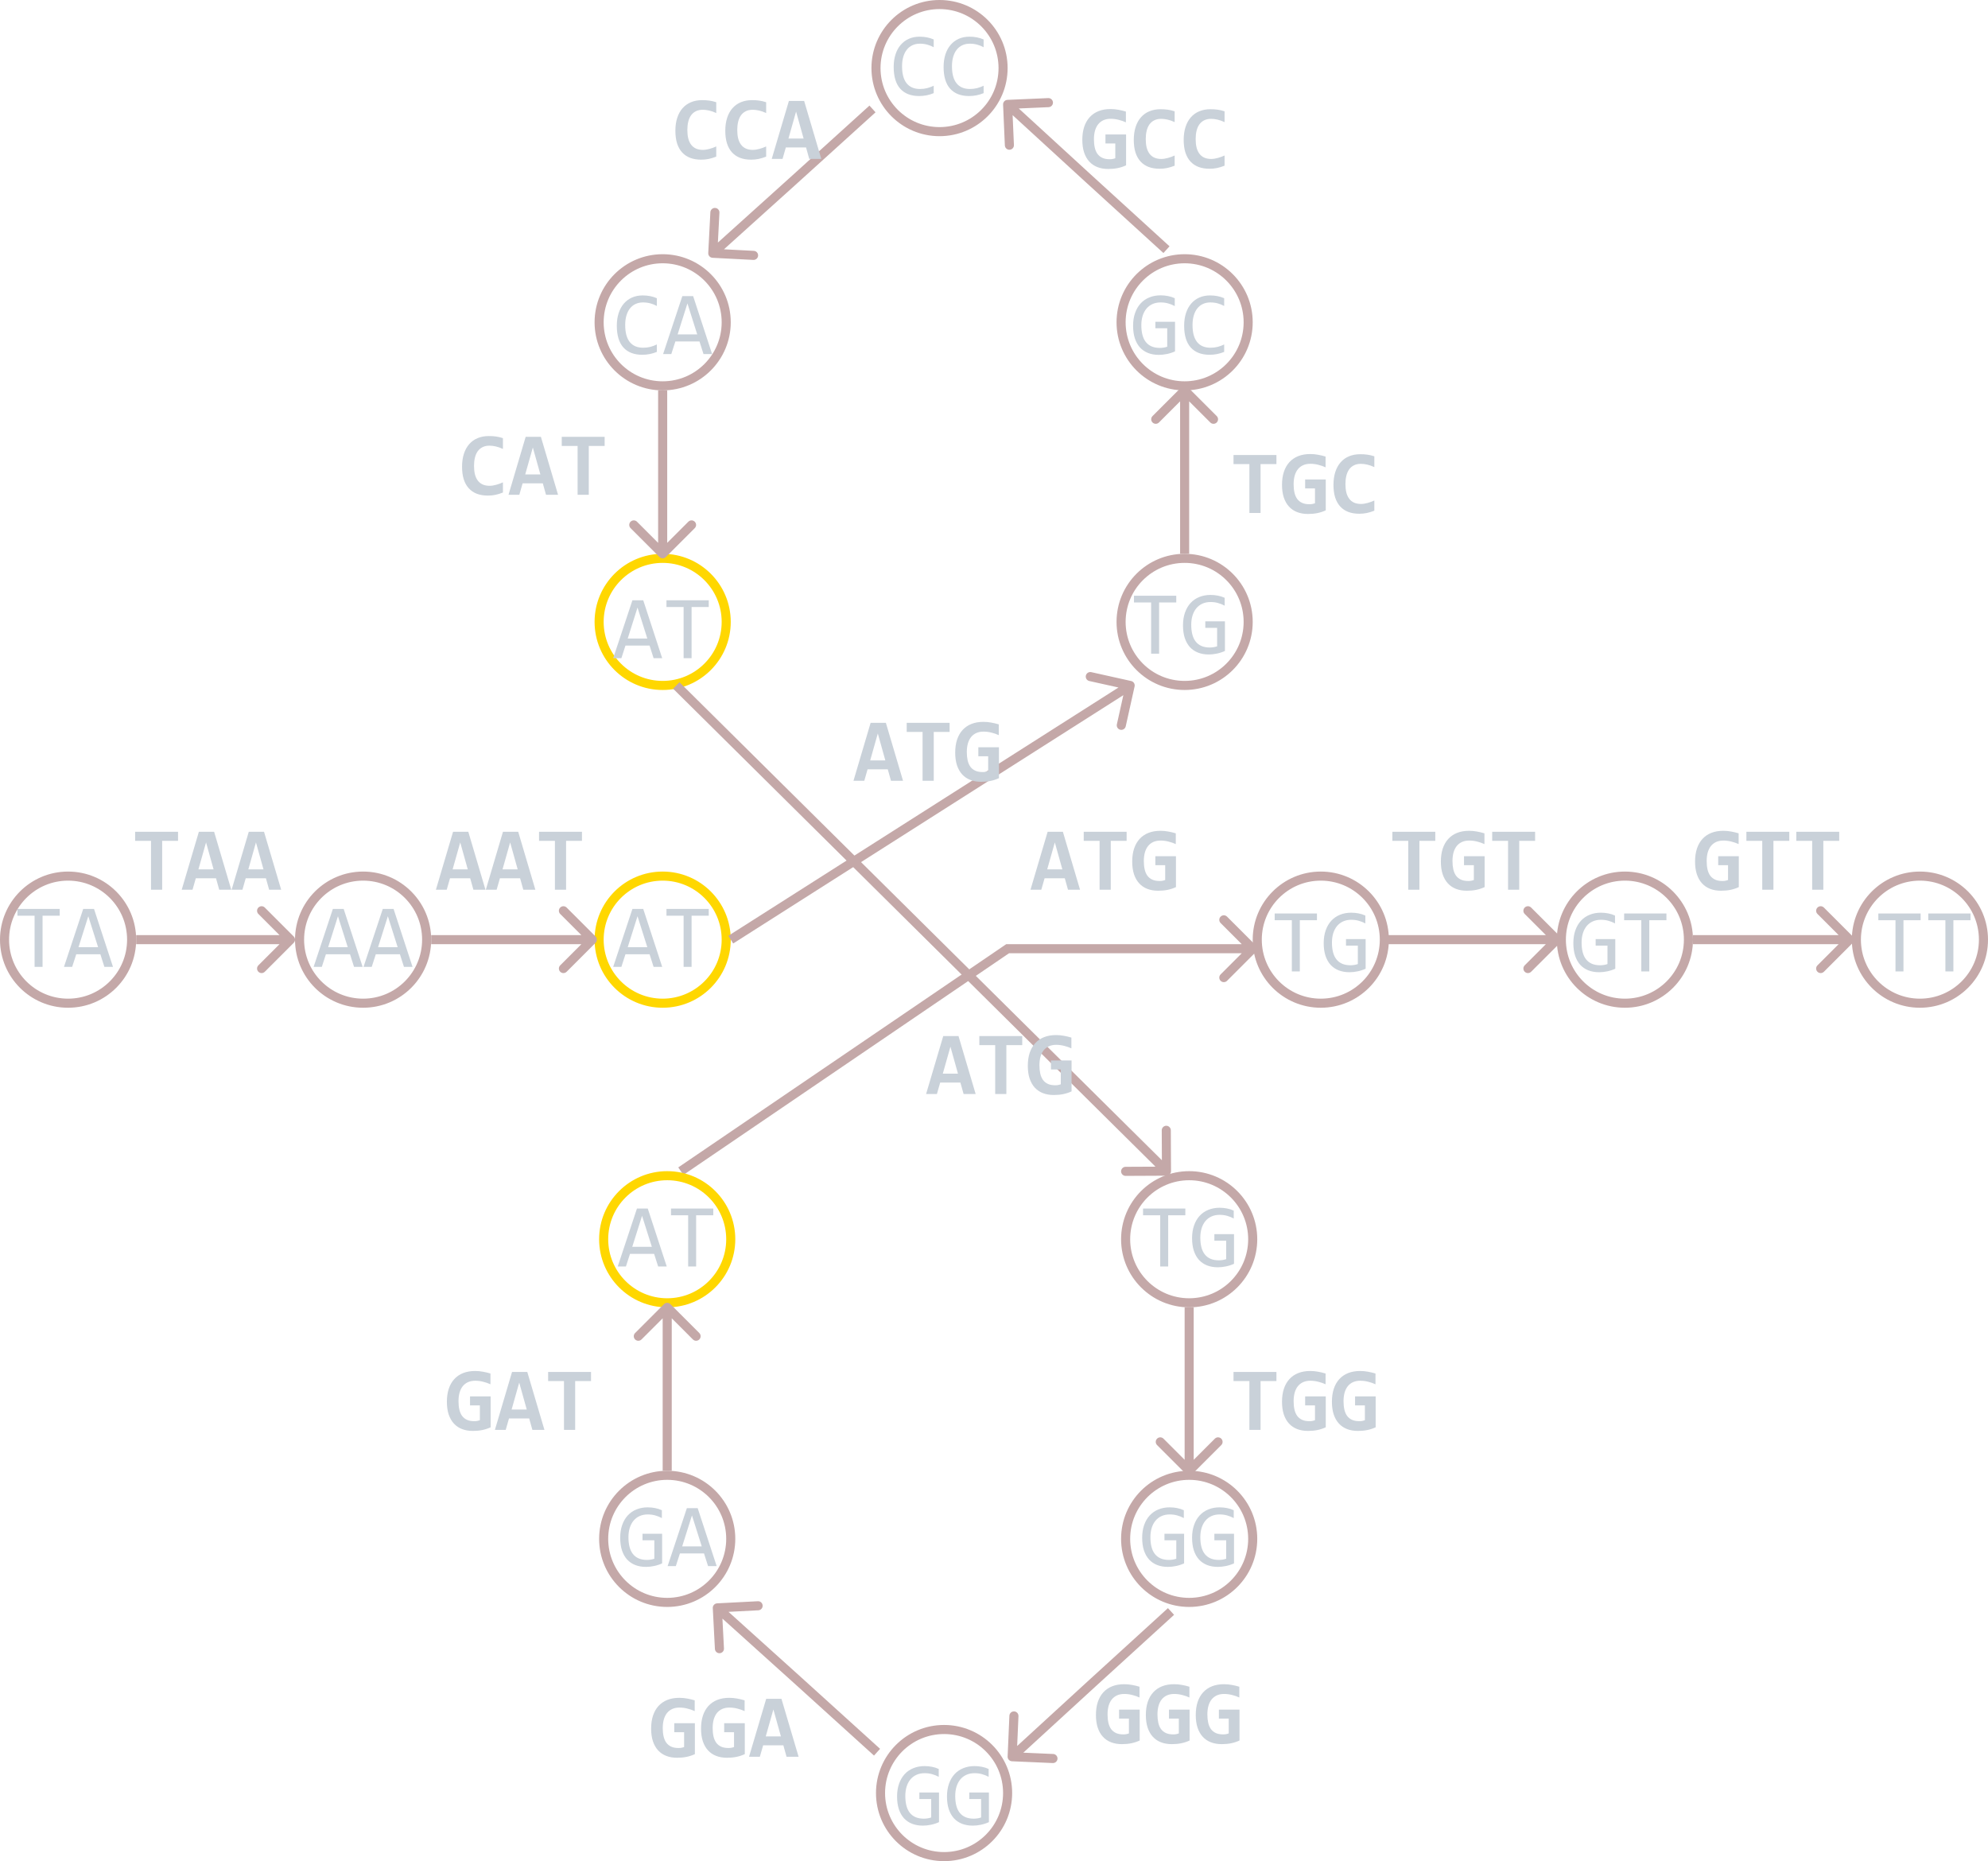 <svg width="438" height="410" viewBox="0 0 438 410" fill="none" xmlns="http://www.w3.org/2000/svg">
<circle cx="15" cy="207" r="14" stroke="#C4A8A8" stroke-width="2"/>
<circle cx="80" cy="207" r="14" stroke="#C4A8A8" stroke-width="2"/>
<circle cx="146" cy="207" r="14" stroke="#FFD700" stroke-width="2"/>
<circle cx="146" cy="137" r="14" stroke="#FFD700" stroke-width="2"/>
<circle cx="146" cy="71" r="14" stroke="#C4A8A8" stroke-width="2"/>
<circle cx="261" cy="71" r="14" stroke="#C4A8A8" stroke-width="2"/>
<circle cx="261" cy="137" r="14" stroke="#C4A8A8" stroke-width="2"/>
<circle cx="207" cy="15" r="14" stroke="#C4A8A8" stroke-width="2"/>
<circle cx="291" cy="207" r="14" stroke="#C4A8A8" stroke-width="2"/>
<circle cx="358" cy="207" r="14" stroke="#C4A8A8" stroke-width="2"/>
<circle cx="423" cy="207" r="14" stroke="#C4A8A8" stroke-width="2"/>
<path d="M35.728 185.238V196H33.268V185.238H29.771V183.236H39.225V185.238H35.728ZM48.297 196L47.594 193.48H43.141L42.418 196H40.035L43.815 183.236H47.174L50.953 196H48.297ZM45.397 185.58L43.717 191.518H47.057L45.397 185.58ZM59.293 196L58.59 193.48H54.137L53.414 196H51.031L54.81 183.236H58.17L61.949 196H59.293ZM56.393 185.58L54.713 191.518H58.053L56.393 185.58Z" fill="#C9D1D9"/>
<path d="M104.301 196L103.598 193.48H99.144L98.422 196H96.039L99.818 183.236H103.178L106.957 196H104.301ZM101.4 185.58L99.721 191.518H103.061L101.4 185.58ZM115.297 196L114.594 193.48H110.141L109.418 196H107.035L110.814 183.236H114.174L117.953 196H115.297ZM112.396 185.58L110.717 191.518H114.057L112.396 185.58ZM124.721 185.238V196H122.26V185.238H118.764V183.236H128.217V185.238H124.721Z" fill="#C9D1D9"/>
<path d="M312.729 185.238V196H310.268V185.238H306.771V183.236H316.225V185.238H312.729ZM322.553 190.6V188.617H327.094V195.424C326.508 195.697 325.896 195.899 325.258 196.029C324.62 196.16 323.926 196.225 323.178 196.225C322.292 196.225 321.495 196.088 320.785 195.814C320.082 195.541 319.483 195.134 318.988 194.594C318.493 194.053 318.113 193.383 317.846 192.582C317.585 191.781 317.455 190.854 317.455 189.799C317.455 188.738 317.592 187.787 317.865 186.947C318.145 186.107 318.549 185.398 319.076 184.818C319.61 184.232 320.261 183.786 321.029 183.48C321.804 183.174 322.686 183.021 323.676 183.021C324.262 183.021 324.831 183.074 325.385 183.178C325.945 183.275 326.501 183.409 327.055 183.578V185.951C326.573 185.723 326.039 185.538 325.453 185.395C324.874 185.245 324.288 185.17 323.695 185.17C323.096 185.17 322.566 185.274 322.104 185.482C321.648 185.691 321.264 185.987 320.951 186.371C320.645 186.755 320.411 187.227 320.248 187.787C320.092 188.347 320.014 188.979 320.014 189.682C320.014 190.359 320.076 190.971 320.199 191.518C320.323 192.058 320.521 192.52 320.795 192.904C321.075 193.282 321.433 193.572 321.869 193.773C322.305 193.975 322.836 194.076 323.461 194.076C323.611 194.076 323.741 194.073 323.852 194.066C323.962 194.053 324.066 194.037 324.164 194.018C324.262 193.998 324.353 193.975 324.438 193.949C324.529 193.923 324.623 193.894 324.721 193.861V190.6H322.553ZM334.721 185.238V196H332.26V185.238H328.764V183.236H338.217V185.238H334.721Z" fill="#C9D1D9"/>
<path d="M378.557 190.6V188.617H383.098V195.424C382.512 195.697 381.9 195.899 381.262 196.029C380.624 196.16 379.93 196.225 379.182 196.225C378.296 196.225 377.499 196.088 376.789 195.814C376.086 195.541 375.487 195.134 374.992 194.594C374.497 194.053 374.117 193.383 373.85 192.582C373.589 191.781 373.459 190.854 373.459 189.799C373.459 188.738 373.596 187.787 373.869 186.947C374.149 186.107 374.553 185.398 375.08 184.818C375.614 184.232 376.265 183.786 377.033 183.48C377.808 183.174 378.69 183.021 379.68 183.021C380.266 183.021 380.835 183.074 381.389 183.178C381.949 183.275 382.505 183.409 383.059 183.578V185.951C382.577 185.723 382.043 185.538 381.457 185.395C380.878 185.245 380.292 185.17 379.699 185.17C379.1 185.17 378.57 185.274 378.107 185.482C377.652 185.691 377.268 185.987 376.955 186.371C376.649 186.755 376.415 187.227 376.252 187.787C376.096 188.347 376.018 188.979 376.018 189.682C376.018 190.359 376.079 190.971 376.203 191.518C376.327 192.058 376.525 192.52 376.799 192.904C377.079 193.282 377.437 193.572 377.873 193.773C378.309 193.975 378.84 194.076 379.465 194.076C379.615 194.076 379.745 194.073 379.855 194.066C379.966 194.053 380.07 194.037 380.168 194.018C380.266 193.998 380.357 193.975 380.441 193.949C380.533 193.923 380.627 193.894 380.725 193.861V190.6H378.557ZM390.725 185.238V196H388.264V185.238H384.768V183.236H394.221V185.238H390.725ZM401.721 185.238V196H399.26V185.238H395.764V183.236H405.217V185.238H401.721Z" fill="#C9D1D9"/>
<path d="M64.707 207.707C65.098 207.317 65.098 206.683 64.707 206.293L58.343 199.929C57.953 199.538 57.319 199.538 56.929 199.929C56.538 200.319 56.538 200.953 56.929 201.343L62.586 207L56.929 212.657C56.538 213.047 56.538 213.681 56.929 214.071C57.319 214.462 57.953 214.462 58.343 214.071L64.707 207.707ZM30 208H64V206H30V208Z" fill="#C4A8A8"/>
<path d="M131.207 207.707C131.598 207.317 131.598 206.683 131.207 206.293L124.843 199.929C124.453 199.538 123.819 199.538 123.429 199.929C123.038 200.319 123.038 200.953 123.429 201.343L129.086 207L123.429 212.657C123.038 213.047 123.038 213.681 123.429 214.071C123.819 214.462 124.453 214.462 124.843 214.071L131.207 207.707ZM95 208H130.5V206H95V208Z" fill="#C4A8A8"/>
<path d="M249.976 151.217C250.096 150.678 249.756 150.144 249.217 150.024L240.431 148.071C239.892 147.952 239.358 148.292 239.238 148.831C239.118 149.37 239.458 149.904 239.997 150.024L247.807 151.759L246.071 159.569C245.952 160.108 246.292 160.642 246.831 160.762C247.37 160.882 247.904 160.542 248.024 160.003L249.976 151.217ZM161.537 207.844L204.942 180.222L203.869 178.535L160.463 206.156L161.537 207.844ZM204.942 180.222L249.537 151.844L248.463 150.156L203.869 178.535L204.942 180.222Z" fill="#C4A8A8"/>
<path d="M257.005 259C257.557 258.997 258.003 258.548 258 257.995L257.958 248.995C257.956 248.443 257.506 247.998 256.953 248C256.401 248.003 255.956 248.452 255.958 249.005L255.995 257.005L247.995 257.042C247.443 257.044 246.998 257.494 247 258.047C247.003 258.599 247.452 259.044 248.005 259.042L257.005 259ZM148.296 151.71L201.566 204.487L202.974 203.067L149.704 150.29L148.296 151.71ZM201.566 204.487L256.296 258.71L257.704 257.29L202.974 203.067L201.566 204.487Z" fill="#C4A8A8"/>
<path d="M222 208.998L222 207.998L221.692 207.998L221.437 208.171L222 208.998ZM276.707 209.705C277.098 209.314 277.098 208.681 276.707 208.291L270.343 201.927C269.953 201.536 269.319 201.536 268.929 201.927C268.538 202.317 268.538 202.951 268.929 203.341L274.586 208.998L268.929 214.655C268.538 215.045 268.538 215.678 268.929 216.069C269.319 216.459 269.953 216.459 270.343 216.069L276.707 209.705ZM150.563 258.827L222.563 209.825L221.437 208.171L149.437 257.173L150.563 258.827ZM222 209.998L276 209.998L276 207.998L222 207.998L222 209.998Z" fill="#C4A8A8"/>
<path d="M145.293 122.707C145.683 123.098 146.317 123.098 146.707 122.707L153.071 116.343C153.462 115.953 153.462 115.319 153.071 114.929C152.681 114.538 152.047 114.538 151.657 114.929L146 120.586L140.343 114.929C139.953 114.538 139.319 114.538 138.929 114.929C138.538 115.319 138.538 115.953 138.929 116.343L145.293 122.707ZM145 86V104.25H147V86H145ZM145 104.25V122H147V104.25H145Z" fill="#C4A8A8"/>
<path d="M261.707 85.293C261.317 84.902 260.683 84.902 260.293 85.293L253.929 91.657C253.538 92.047 253.538 92.68 253.929 93.071C254.319 93.462 254.953 93.462 255.343 93.071L261 87.414L266.657 93.071C267.047 93.462 267.681 93.462 268.071 93.071C268.462 92.68 268.462 92.047 268.071 91.657L261.707 85.293ZM262 122V103.75H260V122H262ZM262 103.75V86H260V103.75H262Z" fill="#C4A8A8"/>
<path d="M239.75 39.271L239.074 40.008L239.076 40.01L239.75 39.271ZM221.957 22.001C221.405 22.025 220.977 22.492 221.001 23.044L221.392 32.035C221.416 32.587 221.883 33.015 222.434 32.991C222.986 32.967 223.414 32.5 223.39 31.948L223.042 23.956L231.035 23.608C231.587 23.584 232.015 23.117 231.991 22.566C231.967 22.014 231.5 21.586 230.948 21.61L221.957 22.001ZM257.674 54.261L240.424 38.532L239.076 40.01L256.326 55.739L257.674 54.261ZM240.426 38.534L222.676 22.263L221.324 23.737L239.074 40.008L240.426 38.534Z" fill="#C4A8A8"/>
<path d="M174.929 39.673L175.598 40.416L175.6 40.414L174.929 39.673ZM156.043 55.74C156.014 56.292 156.438 56.762 156.989 56.791L165.977 57.258C166.529 57.287 166.999 56.863 167.028 56.312C167.056 55.76 166.632 55.29 166.081 55.261L158.092 54.846L158.507 46.856C158.536 46.305 158.112 45.834 157.561 45.806C157.009 45.777 156.539 46.201 156.51 46.752L156.043 55.74ZM191.559 23.259L174.258 38.932L175.6 40.414L192.901 24.741L191.559 23.259ZM174.26 38.93L156.372 55.049L157.711 56.535L175.598 40.416L174.26 38.93Z" fill="#C4A8A8"/>
<circle r="14" transform="matrix(1 0 0 -1 147 273)" stroke="#FFD700" stroke-width="2"/>
<circle r="14" transform="matrix(1 0 0 -1 147 339)" stroke="#C4A8A8" stroke-width="2"/>
<circle r="14" transform="matrix(1 0 0 -1 262 339)" stroke="#C4A8A8" stroke-width="2"/>
<circle r="14" transform="matrix(1 0 0 -1 262 273)" stroke="#C4A8A8" stroke-width="2"/>
<circle r="14" transform="matrix(1 0 0 -1 208 395)" stroke="#C4A8A8" stroke-width="2"/>
<path d="M146.293 287.293C146.683 286.902 147.317 286.902 147.707 287.293L154.071 293.657C154.462 294.047 154.462 294.681 154.071 295.071C153.681 295.462 153.047 295.462 152.657 295.071L147 289.414L141.343 295.071C140.953 295.462 140.319 295.462 139.929 295.071C139.538 294.681 139.538 294.047 139.929 293.657L146.293 287.293ZM146 324V305.75H148V324H146ZM146 305.75V288H148V305.75H146Z" fill="#C4A8A8"/>
<path d="M262.707 324.707C262.317 325.098 261.683 325.098 261.293 324.707L254.929 318.343C254.538 317.953 254.538 317.319 254.929 316.929C255.319 316.538 255.953 316.538 256.343 316.929L262 322.586L267.657 316.929C268.047 316.538 268.681 316.538 269.071 316.929C269.462 317.319 269.462 317.953 269.071 318.343L262.707 324.707ZM263 288V306.25H261V288H263ZM263 306.25V324H261V306.25H263Z" fill="#C4A8A8"/>
<path d="M240.75 370.729L240.074 369.992L240.076 369.99L240.75 370.729ZM222.957 387.999C222.405 387.975 221.977 387.508 222.001 386.956L222.392 377.965C222.416 377.413 222.883 376.985 223.434 377.009C223.986 377.033 224.414 377.5 224.39 378.052L224.042 386.044L232.035 386.392C232.587 386.416 233.015 386.882 232.991 387.434C232.967 387.986 232.5 388.414 231.948 388.39L222.957 387.999ZM258.674 355.739L241.424 371.468L240.076 369.99L257.326 354.261L258.674 355.739ZM241.426 371.466L223.676 387.737L222.324 386.263L240.074 369.992L241.426 371.466Z" fill="#C4A8A8"/>
<path d="M175.929 370.327L176.598 369.584L176.6 369.586L175.929 370.327ZM157.043 354.26C157.014 353.708 157.438 353.238 157.989 353.209L166.977 352.742C167.529 352.713 167.999 353.137 168.028 353.688C168.056 354.24 167.632 354.71 167.081 354.739L159.092 355.155L159.507 363.144C159.536 363.695 159.112 364.166 158.561 364.194C158.009 364.223 157.539 363.799 157.51 363.248L157.043 354.26ZM192.559 386.741L175.258 371.068L176.6 369.586L193.901 385.259L192.559 386.741ZM175.26 371.07L157.372 354.951L158.711 353.465L176.598 369.584L175.26 371.07Z" fill="#C4A8A8"/>
<path d="M343.707 207.707C344.098 207.317 344.098 206.683 343.707 206.293L337.343 199.929C336.953 199.538 336.319 199.538 335.929 199.929C335.538 200.319 335.538 200.953 335.929 201.343L341.586 207L335.929 212.657C335.538 213.047 335.538 213.681 335.929 214.071C336.319 214.462 336.953 214.462 337.343 214.071L343.707 207.707ZM305 208H323.25V206H305V208ZM323.25 208H343V206H323.25V208Z" fill="#C4A8A8"/>
<path d="M408.207 207.707C408.598 207.317 408.598 206.683 408.207 206.293L401.843 199.929C401.453 199.538 400.819 199.538 400.429 199.929C400.038 200.319 400.038 200.953 400.429 201.343L406.086 207L400.429 212.657C400.038 213.047 400.038 213.681 400.429 214.071C400.819 214.462 401.453 214.462 401.843 214.071L408.207 207.707ZM373 208H391.25V206H373V208ZM391.25 208H407.5V206H391.25V208Z" fill="#C4A8A8"/>
<path d="M13.156 201.721H9.377V213H7.619V201.721H3.84V200.236H13.156V201.721ZM24.895 213H23L22.111 210.217H16.799L15.9 213H14.094L18.332 200.236H20.715L24.895 213ZM21.613 208.664L19.455 201.838L17.297 208.664H21.613Z" fill="#C9D1D9"/>
<path d="M79.898 213H78.004L77.115 210.217H71.803L70.904 213H69.098L73.336 200.236H75.719L79.898 213ZM76.617 208.664L74.459 201.838L72.301 208.664H76.617ZM90.894 213H89L88.111 210.217H82.799L81.9 213H80.094L84.332 200.236H86.715L90.894 213ZM87.613 208.664L85.455 201.838L83.297 208.664H87.613Z" fill="#C9D1D9"/>
<path d="M145.898 213H144.004L143.115 210.217H137.803L136.904 213H135.098L139.336 200.236H141.719L145.898 213ZM142.617 208.664L140.459 201.838L138.301 208.664H142.617ZM156.152 201.721H152.373V213H150.615V201.721H146.836V200.236H156.152V201.721Z" fill="#C9D1D9"/>
<path d="M145.824 334.424C145.349 334.17 144.861 333.975 144.359 333.838C143.858 333.695 143.311 333.623 142.719 333.623C142.042 333.623 141.439 333.743 140.912 333.984C140.385 334.225 139.939 334.567 139.574 335.01C139.216 335.446 138.939 335.973 138.744 336.592C138.555 337.21 138.461 337.894 138.461 338.643C138.461 339.424 138.539 340.124 138.695 340.742C138.852 341.361 139.096 341.885 139.428 342.314C139.76 342.744 140.183 343.073 140.697 343.301C141.218 343.529 141.84 343.643 142.562 343.643C142.686 343.643 142.82 343.636 142.963 343.623C143.106 343.61 143.249 343.594 143.393 343.574C143.536 343.548 143.673 343.519 143.803 343.486C143.939 343.454 144.06 343.418 144.164 343.379V339.316H141.557V337.881H145.883V344.404C145.616 344.528 145.333 344.639 145.033 344.736C144.74 344.834 144.438 344.915 144.125 344.98C143.819 345.046 143.513 345.094 143.207 345.127C142.901 345.16 142.605 345.176 142.318 345.176C141.446 345.176 140.658 345.039 139.955 344.766C139.258 344.492 138.663 344.089 138.168 343.555C137.68 343.014 137.302 342.344 137.035 341.543C136.775 340.742 136.645 339.814 136.645 338.76C136.645 337.712 136.791 336.774 137.084 335.947C137.377 335.114 137.787 334.411 138.314 333.838C138.848 333.258 139.486 332.819 140.229 332.52C140.977 332.214 141.801 332.061 142.699 332.061C143.272 332.061 143.816 332.113 144.33 332.217C144.851 332.314 145.349 332.474 145.824 332.695V334.424ZM157.895 345H156L155.111 342.217H149.799L148.9 345H147.094L151.332 332.236H153.715L157.895 345ZM154.613 340.664L152.455 333.838L150.297 340.664H154.613Z" fill="#C9D1D9"/>
<path d="M261.156 267.721H257.377V279H255.619V267.721H251.84V266.236H261.156V267.721ZM271.82 268.424C271.345 268.17 270.857 267.975 270.355 267.838C269.854 267.695 269.307 267.623 268.715 267.623C268.038 267.623 267.436 267.743 266.908 267.984C266.381 268.225 265.935 268.567 265.57 269.01C265.212 269.446 264.936 269.973 264.74 270.592C264.551 271.21 264.457 271.894 264.457 272.643C264.457 273.424 264.535 274.124 264.691 274.742C264.848 275.361 265.092 275.885 265.424 276.314C265.756 276.744 266.179 277.073 266.693 277.301C267.214 277.529 267.836 277.643 268.559 277.643C268.682 277.643 268.816 277.636 268.959 277.623C269.102 277.61 269.245 277.594 269.389 277.574C269.532 277.548 269.669 277.519 269.799 277.486C269.936 277.454 270.056 277.418 270.16 277.379V273.316H267.553V271.881H271.879V278.404C271.612 278.528 271.329 278.639 271.029 278.736C270.736 278.834 270.434 278.915 270.121 278.98C269.815 279.046 269.509 279.094 269.203 279.127C268.897 279.16 268.601 279.176 268.314 279.176C267.442 279.176 266.654 279.039 265.951 278.766C265.255 278.492 264.659 278.089 264.164 277.555C263.676 277.014 263.298 276.344 263.031 275.543C262.771 274.742 262.641 273.814 262.641 272.76C262.641 271.712 262.787 270.774 263.08 269.947C263.373 269.114 263.783 268.411 264.311 267.838C264.844 267.258 265.482 266.819 266.225 266.52C266.973 266.214 267.797 266.061 268.695 266.061C269.268 266.061 269.812 266.113 270.326 266.217C270.847 266.314 271.345 266.474 271.82 266.695V268.424Z" fill="#C9D1D9"/>
<path d="M290.156 202.721H286.377V214H284.619V202.721H280.84V201.236H290.156V202.721ZM300.82 203.424C300.345 203.17 299.857 202.975 299.355 202.838C298.854 202.695 298.307 202.623 297.715 202.623C297.038 202.623 296.436 202.743 295.908 202.984C295.381 203.225 294.935 203.567 294.57 204.01C294.212 204.446 293.936 204.973 293.74 205.592C293.551 206.21 293.457 206.894 293.457 207.643C293.457 208.424 293.535 209.124 293.691 209.742C293.848 210.361 294.092 210.885 294.424 211.314C294.756 211.744 295.179 212.073 295.693 212.301C296.214 212.529 296.836 212.643 297.559 212.643C297.682 212.643 297.816 212.636 297.959 212.623C298.102 212.61 298.245 212.594 298.389 212.574C298.532 212.548 298.669 212.519 298.799 212.486C298.936 212.454 299.056 212.418 299.16 212.379V208.316H296.553V206.881H300.879V213.404C300.612 213.528 300.329 213.639 300.029 213.736C299.736 213.834 299.434 213.915 299.121 213.98C298.815 214.046 298.509 214.094 298.203 214.127C297.897 214.16 297.601 214.176 297.314 214.176C296.442 214.176 295.654 214.039 294.951 213.766C294.255 213.492 293.659 213.089 293.164 212.555C292.676 212.014 292.298 211.344 292.031 210.543C291.771 209.742 291.641 208.814 291.641 207.76C291.641 206.712 291.787 205.774 292.08 204.947C292.373 204.114 292.783 203.411 293.311 202.838C293.844 202.258 294.482 201.819 295.225 201.52C295.973 201.214 296.797 201.061 297.695 201.061C298.268 201.061 298.812 201.113 299.326 201.217C299.847 201.314 300.345 201.474 300.82 201.695V203.424Z" fill="#C9D1D9"/>
<path d="M355.824 203.424C355.349 203.17 354.861 202.975 354.359 202.838C353.858 202.695 353.311 202.623 352.719 202.623C352.042 202.623 351.439 202.743 350.912 202.984C350.385 203.225 349.939 203.567 349.574 204.01C349.216 204.446 348.939 204.973 348.744 205.592C348.555 206.21 348.461 206.894 348.461 207.643C348.461 208.424 348.539 209.124 348.695 209.742C348.852 210.361 349.096 210.885 349.428 211.314C349.76 211.744 350.183 212.073 350.697 212.301C351.218 212.529 351.84 212.643 352.562 212.643C352.686 212.643 352.82 212.636 352.963 212.623C353.106 212.61 353.249 212.594 353.393 212.574C353.536 212.548 353.673 212.519 353.803 212.486C353.939 212.454 354.06 212.418 354.164 212.379V208.316H351.557V206.881H355.883V213.404C355.616 213.528 355.333 213.639 355.033 213.736C354.74 213.834 354.438 213.915 354.125 213.98C353.819 214.046 353.513 214.094 353.207 214.127C352.901 214.16 352.605 214.176 352.318 214.176C351.446 214.176 350.658 214.039 349.955 213.766C349.258 213.492 348.663 213.089 348.168 212.555C347.68 212.014 347.302 211.344 347.035 210.543C346.775 209.742 346.645 208.814 346.645 207.76C346.645 206.712 346.791 205.774 347.084 204.947C347.377 204.114 347.787 203.411 348.314 202.838C348.848 202.258 349.486 201.819 350.229 201.52C350.977 201.214 351.801 201.061 352.699 201.061C353.272 201.061 353.816 201.113 354.33 201.217C354.851 201.314 355.349 201.474 355.824 201.695V203.424ZM367.152 202.721H363.373V214H361.615V202.721H357.836V201.236H367.152V202.721Z" fill="#C9D1D9"/>
<path d="M423.156 202.721H419.377V214H417.619V202.721H413.84V201.236H423.156V202.721ZM434.152 202.721H430.373V214H428.615V202.721H424.836V201.236H434.152V202.721Z" fill="#C9D1D9"/>
<path d="M259.156 132.721H255.377V144H253.619V132.721H249.84V131.236H259.156V132.721ZM269.82 133.424C269.345 133.17 268.857 132.975 268.355 132.838C267.854 132.695 267.307 132.623 266.715 132.623C266.038 132.623 265.436 132.743 264.908 132.984C264.381 133.225 263.935 133.567 263.57 134.01C263.212 134.446 262.936 134.973 262.74 135.592C262.551 136.21 262.457 136.894 262.457 137.643C262.457 138.424 262.535 139.124 262.691 139.742C262.848 140.361 263.092 140.885 263.424 141.314C263.756 141.744 264.179 142.073 264.693 142.301C265.214 142.529 265.836 142.643 266.559 142.643C266.682 142.643 266.816 142.636 266.959 142.623C267.102 142.61 267.245 142.594 267.389 142.574C267.532 142.548 267.669 142.519 267.799 142.486C267.936 142.454 268.056 142.418 268.16 142.379V138.316H265.553V136.881H269.879V143.404C269.612 143.528 269.329 143.639 269.029 143.736C268.736 143.834 268.434 143.915 268.121 143.98C267.815 144.046 267.509 144.094 267.203 144.127C266.897 144.16 266.601 144.176 266.314 144.176C265.442 144.176 264.654 144.039 263.951 143.766C263.255 143.492 262.659 143.089 262.164 142.555C261.676 142.014 261.298 141.344 261.031 140.543C260.771 139.742 260.641 138.814 260.641 137.76C260.641 136.712 260.787 135.774 261.08 134.947C261.373 134.114 261.783 133.411 262.311 132.838C262.844 132.258 263.482 131.819 264.225 131.52C264.973 131.214 265.797 131.061 266.695 131.061C267.268 131.061 267.812 131.113 268.326 131.217C268.847 131.314 269.345 131.474 269.82 131.695V133.424Z" fill="#C9D1D9"/>
<path d="M258.824 67.424C258.349 67.17 257.861 66.975 257.359 66.838C256.858 66.695 256.311 66.623 255.719 66.623C255.042 66.623 254.439 66.743 253.912 66.984C253.385 67.225 252.939 67.567 252.574 68.01C252.216 68.446 251.939 68.973 251.744 69.592C251.555 70.21 251.461 70.894 251.461 71.643C251.461 72.424 251.539 73.124 251.695 73.742C251.852 74.361 252.096 74.885 252.428 75.314C252.76 75.744 253.183 76.073 253.697 76.301C254.218 76.529 254.84 76.643 255.562 76.643C255.686 76.643 255.82 76.636 255.963 76.623C256.106 76.61 256.249 76.594 256.393 76.574C256.536 76.548 256.673 76.519 256.803 76.486C256.939 76.454 257.06 76.418 257.164 76.379V72.316H254.557V70.881H258.883V77.404C258.616 77.528 258.333 77.639 258.033 77.736C257.74 77.834 257.438 77.915 257.125 77.981C256.819 78.046 256.513 78.094 256.207 78.127C255.901 78.159 255.605 78.176 255.318 78.176C254.446 78.176 253.658 78.039 252.955 77.766C252.258 77.492 251.663 77.088 251.168 76.555C250.68 76.014 250.302 75.344 250.035 74.543C249.775 73.742 249.645 72.814 249.645 71.76C249.645 70.712 249.791 69.774 250.084 68.947C250.377 68.114 250.787 67.411 251.314 66.838C251.848 66.258 252.486 65.819 253.229 65.519C253.977 65.213 254.801 65.061 255.699 65.061C256.272 65.061 256.816 65.113 257.33 65.217C257.851 65.314 258.349 65.474 258.824 65.695V67.424ZM269.713 77.522C268.691 77.945 267.62 78.156 266.5 78.156C264.697 78.156 263.31 77.619 262.34 76.545C261.376 75.464 260.895 73.869 260.895 71.76C260.895 70.738 261.028 69.813 261.295 68.986C261.562 68.159 261.943 67.46 262.438 66.887C262.932 66.307 263.531 65.861 264.234 65.549C264.938 65.236 265.725 65.08 266.598 65.08C267.19 65.08 267.74 65.132 268.248 65.236C268.756 65.334 269.244 65.487 269.713 65.695V67.404C269.251 67.15 268.772 66.958 268.277 66.828C267.783 66.691 267.242 66.623 266.656 66.623C266.057 66.623 265.514 66.737 265.025 66.965C264.544 67.186 264.133 67.512 263.795 67.941C263.456 68.365 263.196 68.885 263.014 69.504C262.831 70.116 262.74 70.816 262.74 71.603C262.74 73.257 263.076 74.504 263.746 75.344C264.417 76.184 265.4 76.603 266.695 76.603C267.242 76.603 267.766 76.542 268.268 76.418C268.769 76.288 269.251 76.109 269.713 75.881V77.522Z" fill="#C9D1D9"/>
<path d="M205.717 20.521C204.695 20.945 203.624 21.156 202.504 21.156C200.701 21.156 199.314 20.619 198.344 19.545C197.38 18.464 196.898 16.869 196.898 14.76C196.898 13.738 197.032 12.813 197.299 11.986C197.566 11.159 197.947 10.46 198.441 9.887C198.936 9.307 199.535 8.861 200.238 8.549C200.941 8.236 201.729 8.08 202.602 8.08C203.194 8.08 203.744 8.132 204.252 8.236C204.76 8.334 205.248 8.487 205.717 8.695V10.404C205.255 10.15 204.776 9.958 204.281 9.828C203.786 9.691 203.246 9.623 202.66 9.623C202.061 9.623 201.518 9.737 201.029 9.965C200.548 10.186 200.137 10.512 199.799 10.941C199.46 11.365 199.2 11.885 199.018 12.504C198.835 13.116 198.744 13.816 198.744 14.604C198.744 16.257 199.079 17.504 199.75 18.344C200.421 19.184 201.404 19.604 202.699 19.604C203.246 19.604 203.77 19.542 204.271 19.418C204.773 19.288 205.255 19.109 205.717 18.881V20.521ZM216.713 20.521C215.691 20.945 214.62 21.156 213.5 21.156C211.697 21.156 210.31 20.619 209.34 19.545C208.376 18.464 207.895 16.869 207.895 14.76C207.895 13.738 208.028 12.813 208.295 11.986C208.562 11.159 208.943 10.46 209.438 9.887C209.932 9.307 210.531 8.861 211.234 8.549C211.938 8.236 212.725 8.08 213.598 8.08C214.19 8.08 214.74 8.132 215.248 8.236C215.756 8.334 216.244 8.487 216.713 8.695V10.404C216.251 10.15 215.772 9.958 215.277 9.828C214.783 9.691 214.242 9.623 213.656 9.623C213.057 9.623 212.514 9.737 212.025 9.965C211.544 10.186 211.133 10.512 210.795 10.941C210.456 11.365 210.196 11.885 210.014 12.504C209.831 13.116 209.74 13.816 209.74 14.604C209.74 16.257 210.076 17.504 210.746 18.344C211.417 19.184 212.4 19.604 213.695 19.604C214.242 19.604 214.766 19.542 215.268 19.418C215.769 19.288 216.251 19.109 216.713 18.881V20.521Z" fill="#C9D1D9"/>
<path d="M144.717 77.522C143.695 77.945 142.624 78.156 141.504 78.156C139.701 78.156 138.314 77.619 137.344 76.545C136.38 75.464 135.898 73.869 135.898 71.76C135.898 70.738 136.032 69.813 136.299 68.986C136.566 68.159 136.947 67.46 137.441 66.887C137.936 66.307 138.535 65.861 139.238 65.549C139.941 65.236 140.729 65.08 141.602 65.08C142.194 65.08 142.744 65.132 143.252 65.236C143.76 65.334 144.248 65.487 144.717 65.695V67.404C144.255 67.15 143.776 66.958 143.281 66.828C142.786 66.691 142.246 66.623 141.66 66.623C141.061 66.623 140.518 66.737 140.029 66.965C139.548 67.186 139.137 67.512 138.799 67.941C138.46 68.365 138.2 68.885 138.018 69.504C137.835 70.116 137.744 70.816 137.744 71.603C137.744 73.257 138.079 74.504 138.75 75.344C139.421 76.184 140.404 76.603 141.699 76.603C142.246 76.603 142.77 76.542 143.271 76.418C143.773 76.288 144.255 76.109 144.717 75.881V77.522ZM156.895 78H155L154.111 75.217H148.799L147.9 78H146.094L150.332 65.236H152.715L156.895 78ZM153.613 73.664L151.455 66.838L149.297 73.664H153.613Z" fill="#C9D1D9"/>
<path d="M260.824 334.424C260.349 334.17 259.861 333.975 259.359 333.838C258.858 333.695 258.311 333.623 257.719 333.623C257.042 333.623 256.439 333.743 255.912 333.984C255.385 334.225 254.939 334.567 254.574 335.01C254.216 335.446 253.939 335.973 253.744 336.592C253.555 337.21 253.461 337.894 253.461 338.643C253.461 339.424 253.539 340.124 253.695 340.742C253.852 341.361 254.096 341.885 254.428 342.314C254.76 342.744 255.183 343.073 255.697 343.301C256.218 343.529 256.84 343.643 257.562 343.643C257.686 343.643 257.82 343.636 257.963 343.623C258.106 343.61 258.249 343.594 258.393 343.574C258.536 343.548 258.673 343.519 258.803 343.486C258.939 343.454 259.06 343.418 259.164 343.379V339.316H256.557V337.881H260.883V344.404C260.616 344.528 260.333 344.639 260.033 344.736C259.74 344.834 259.438 344.915 259.125 344.98C258.819 345.046 258.513 345.094 258.207 345.127C257.901 345.16 257.605 345.176 257.318 345.176C256.446 345.176 255.658 345.039 254.955 344.766C254.258 344.492 253.663 344.089 253.168 343.555C252.68 343.014 252.302 342.344 252.035 341.543C251.775 340.742 251.645 339.814 251.645 338.76C251.645 337.712 251.791 336.774 252.084 335.947C252.377 335.114 252.787 334.411 253.314 333.838C253.848 333.258 254.486 332.819 255.229 332.52C255.977 332.214 256.801 332.061 257.699 332.061C258.272 332.061 258.816 332.113 259.33 332.217C259.851 332.314 260.349 332.474 260.824 332.695V334.424ZM271.82 334.424C271.345 334.17 270.857 333.975 270.355 333.838C269.854 333.695 269.307 333.623 268.715 333.623C268.038 333.623 267.436 333.743 266.908 333.984C266.381 334.225 265.935 334.567 265.57 335.01C265.212 335.446 264.936 335.973 264.74 336.592C264.551 337.21 264.457 337.894 264.457 338.643C264.457 339.424 264.535 340.124 264.691 340.742C264.848 341.361 265.092 341.885 265.424 342.314C265.756 342.744 266.179 343.073 266.693 343.301C267.214 343.529 267.836 343.643 268.559 343.643C268.682 343.643 268.816 343.636 268.959 343.623C269.102 343.61 269.245 343.594 269.389 343.574C269.532 343.548 269.669 343.519 269.799 343.486C269.936 343.454 270.056 343.418 270.16 343.379V339.316H267.553V337.881H271.879V344.404C271.612 344.528 271.329 344.639 271.029 344.736C270.736 344.834 270.434 344.915 270.121 344.98C269.815 345.046 269.509 345.094 269.203 345.127C268.897 345.16 268.601 345.176 268.314 345.176C267.442 345.176 266.654 345.039 265.951 344.766C265.255 344.492 264.659 344.089 264.164 343.555C263.676 343.014 263.298 342.344 263.031 341.543C262.771 340.742 262.641 339.814 262.641 338.76C262.641 337.712 262.787 336.774 263.08 335.947C263.373 335.114 263.783 334.411 264.311 333.838C264.844 333.258 265.482 332.819 266.225 332.52C266.973 332.214 267.797 332.061 268.695 332.061C269.268 332.061 269.812 332.113 270.326 332.217C270.847 332.314 271.345 332.474 271.82 332.695V334.424Z" fill="#C9D1D9"/>
<path d="M206.824 391.424C206.349 391.17 205.861 390.975 205.359 390.838C204.858 390.695 204.311 390.623 203.719 390.623C203.042 390.623 202.439 390.743 201.912 390.984C201.385 391.225 200.939 391.567 200.574 392.01C200.216 392.446 199.939 392.973 199.744 393.592C199.555 394.21 199.461 394.894 199.461 395.643C199.461 396.424 199.539 397.124 199.695 397.742C199.852 398.361 200.096 398.885 200.428 399.314C200.76 399.744 201.183 400.073 201.697 400.301C202.218 400.529 202.84 400.643 203.562 400.643C203.686 400.643 203.82 400.636 203.963 400.623C204.106 400.61 204.249 400.594 204.393 400.574C204.536 400.548 204.673 400.519 204.803 400.486C204.939 400.454 205.06 400.418 205.164 400.379V396.316H202.557V394.881H206.883V401.404C206.616 401.528 206.333 401.639 206.033 401.736C205.74 401.834 205.438 401.915 205.125 401.98C204.819 402.046 204.513 402.094 204.207 402.127C203.901 402.16 203.605 402.176 203.318 402.176C202.446 402.176 201.658 402.039 200.955 401.766C200.258 401.492 199.663 401.089 199.168 400.555C198.68 400.014 198.302 399.344 198.035 398.543C197.775 397.742 197.645 396.814 197.645 395.76C197.645 394.712 197.791 393.774 198.084 392.947C198.377 392.114 198.787 391.411 199.314 390.838C199.848 390.258 200.486 389.819 201.229 389.52C201.977 389.214 202.801 389.061 203.699 389.061C204.272 389.061 204.816 389.113 205.33 389.217C205.851 389.314 206.349 389.474 206.824 389.695V391.424ZM217.82 391.424C217.345 391.17 216.857 390.975 216.355 390.838C215.854 390.695 215.307 390.623 214.715 390.623C214.038 390.623 213.436 390.743 212.908 390.984C212.381 391.225 211.935 391.567 211.57 392.01C211.212 392.446 210.936 392.973 210.74 393.592C210.551 394.21 210.457 394.894 210.457 395.643C210.457 396.424 210.535 397.124 210.691 397.742C210.848 398.361 211.092 398.885 211.424 399.314C211.756 399.744 212.179 400.073 212.693 400.301C213.214 400.529 213.836 400.643 214.559 400.643C214.682 400.643 214.816 400.636 214.959 400.623C215.102 400.61 215.245 400.594 215.389 400.574C215.532 400.548 215.669 400.519 215.799 400.486C215.936 400.454 216.056 400.418 216.16 400.379V396.316H213.553V394.881H217.879V401.404C217.612 401.528 217.329 401.639 217.029 401.736C216.736 401.834 216.434 401.915 216.121 401.98C215.815 402.046 215.509 402.094 215.203 402.127C214.897 402.16 214.601 402.176 214.314 402.176C213.442 402.176 212.654 402.039 211.951 401.766C211.255 401.492 210.659 401.089 210.164 400.555C209.676 400.014 209.298 399.344 209.031 398.543C208.771 397.742 208.641 396.814 208.641 395.76C208.641 394.712 208.787 393.774 209.08 392.947C209.373 392.114 209.783 391.411 210.311 390.838C210.844 390.258 211.482 389.819 212.225 389.52C212.973 389.214 213.797 389.061 214.695 389.061C215.268 389.061 215.812 389.113 216.326 389.217C216.847 389.314 217.345 389.474 217.82 389.695V391.424Z" fill="#C9D1D9"/>
<path d="M146.898 279H145.004L144.115 276.217H138.803L137.904 279H136.098L140.336 266.236H142.719L146.898 279ZM143.617 274.664L141.459 267.838L139.301 274.664H143.617ZM157.152 267.721H153.373V279H151.615V267.721H147.836V266.236H157.152V267.721Z" fill="#C9D1D9"/>
<path d="M145.898 145H144.004L143.115 142.217H137.803L136.904 145H135.098L139.336 132.236H141.719L145.898 145ZM142.617 140.664L140.459 133.838L138.301 140.664H142.617ZM156.152 133.721H152.373V145H150.615V133.721H146.836V132.236H156.152V133.721Z" fill="#C9D1D9"/>
<path d="M196.301 172L195.598 169.48H191.145L190.422 172H188.039L191.818 159.236H195.178L198.957 172H196.301ZM193.4 161.58L191.721 167.518H195.061L193.4 161.58ZM205.725 161.238V172H203.264V161.238H199.768V159.236H209.221V161.238H205.725ZM215.549 166.6V164.617H220.09V171.424C219.504 171.697 218.892 171.899 218.254 172.029C217.616 172.16 216.923 172.225 216.174 172.225C215.288 172.225 214.491 172.088 213.781 171.814C213.078 171.541 212.479 171.134 211.984 170.594C211.49 170.053 211.109 169.383 210.842 168.582C210.581 167.781 210.451 166.854 210.451 165.799C210.451 164.738 210.588 163.787 210.861 162.947C211.141 162.107 211.545 161.398 212.072 160.818C212.606 160.232 213.257 159.786 214.025 159.48C214.8 159.174 215.682 159.021 216.672 159.021C217.258 159.021 217.827 159.074 218.381 159.178C218.941 159.275 219.497 159.409 220.051 159.578V161.951C219.569 161.723 219.035 161.538 218.449 161.395C217.87 161.245 217.284 161.17 216.691 161.17C216.092 161.17 215.562 161.274 215.1 161.482C214.644 161.691 214.26 161.987 213.947 162.371C213.641 162.755 213.407 163.227 213.244 163.787C213.088 164.347 213.01 164.979 213.01 165.682C213.01 166.359 213.072 166.971 213.195 167.518C213.319 168.058 213.518 168.52 213.791 168.904C214.071 169.282 214.429 169.572 214.865 169.773C215.301 169.975 215.832 170.076 216.457 170.076C216.607 170.076 216.737 170.073 216.848 170.066C216.958 170.053 217.062 170.037 217.16 170.018C217.258 169.998 217.349 169.975 217.434 169.949C217.525 169.923 217.619 169.894 217.717 169.861V166.6H215.549Z" fill="#C9D1D9"/>
<path d="M235.301 196L234.598 193.48H230.145L229.422 196H227.039L230.818 183.236H234.178L237.957 196H235.301ZM232.4 185.58L230.721 191.518H234.061L232.4 185.58ZM244.725 185.238V196H242.264V185.238H238.768V183.236H248.221V185.238H244.725ZM254.549 190.6V188.617H259.09V195.424C258.504 195.697 257.892 195.899 257.254 196.029C256.616 196.16 255.923 196.225 255.174 196.225C254.288 196.225 253.491 196.088 252.781 195.814C252.078 195.541 251.479 195.134 250.984 194.594C250.49 194.053 250.109 193.383 249.842 192.582C249.581 191.781 249.451 190.854 249.451 189.799C249.451 188.738 249.588 187.787 249.861 186.947C250.141 186.107 250.545 185.398 251.072 184.818C251.606 184.232 252.257 183.786 253.025 183.48C253.8 183.174 254.682 183.021 255.672 183.021C256.258 183.021 256.827 183.074 257.381 183.178C257.941 183.275 258.497 183.409 259.051 183.578V185.951C258.569 185.723 258.035 185.538 257.449 185.395C256.87 185.245 256.284 185.17 255.691 185.17C255.092 185.17 254.562 185.274 254.1 185.482C253.644 185.691 253.26 185.987 252.947 186.371C252.641 186.755 252.407 187.227 252.244 187.787C252.088 188.347 252.01 188.979 252.01 189.682C252.01 190.359 252.072 190.971 252.195 191.518C252.319 192.058 252.518 192.52 252.791 192.904C253.071 193.282 253.429 193.572 253.865 193.773C254.301 193.975 254.832 194.076 255.457 194.076C255.607 194.076 255.737 194.073 255.848 194.066C255.958 194.053 256.062 194.037 256.16 194.018C256.258 193.998 256.349 193.975 256.434 193.949C256.525 193.923 256.619 193.894 256.717 193.861V190.6H254.549Z" fill="#C9D1D9"/>
<path d="M212.301 241L211.598 238.48H207.145L206.422 241H204.039L207.818 228.236H211.178L214.957 241H212.301ZM209.4 230.58L207.721 236.518H211.061L209.4 230.58ZM221.725 230.238V241H219.264V230.238H215.768V228.236H225.221V230.238H221.725ZM231.549 235.6V233.617H236.09V240.424C235.504 240.697 234.892 240.899 234.254 241.029C233.616 241.16 232.923 241.225 232.174 241.225C231.288 241.225 230.491 241.088 229.781 240.814C229.078 240.541 228.479 240.134 227.984 239.594C227.49 239.053 227.109 238.383 226.842 237.582C226.581 236.781 226.451 235.854 226.451 234.799C226.451 233.738 226.588 232.787 226.861 231.947C227.141 231.107 227.545 230.398 228.072 229.818C228.606 229.232 229.257 228.786 230.025 228.48C230.8 228.174 231.682 228.021 232.672 228.021C233.258 228.021 233.827 228.074 234.381 228.178C234.941 228.275 235.497 228.409 236.051 228.578V230.951C235.569 230.723 235.035 230.538 234.449 230.395C233.87 230.245 233.284 230.17 232.691 230.17C232.092 230.17 231.562 230.274 231.1 230.482C230.644 230.691 230.26 230.987 229.947 231.371C229.641 231.755 229.407 232.227 229.244 232.787C229.088 233.347 229.01 233.979 229.01 234.682C229.01 235.359 229.072 235.971 229.195 236.518C229.319 237.058 229.518 237.52 229.791 237.904C230.071 238.282 230.429 238.572 230.865 238.773C231.301 238.975 231.832 239.076 232.457 239.076C232.607 239.076 232.737 239.073 232.848 239.066C232.958 239.053 233.062 239.037 233.16 239.018C233.258 238.998 233.349 238.975 233.434 238.949C233.525 238.923 233.619 238.894 233.717 238.861V235.6H231.549Z" fill="#C9D1D9"/>
<path d="M103.557 309.6V307.617H108.098V314.424C107.512 314.697 106.9 314.899 106.262 315.029C105.624 315.16 104.93 315.225 104.182 315.225C103.296 315.225 102.499 315.088 101.789 314.814C101.086 314.541 100.487 314.134 99.992 313.594C99.497 313.053 99.117 312.383 98.85 311.582C98.589 310.781 98.459 309.854 98.459 308.799C98.459 307.738 98.596 306.787 98.869 305.947C99.149 305.107 99.553 304.398 100.08 303.818C100.614 303.232 101.265 302.786 102.033 302.48C102.808 302.174 103.69 302.021 104.68 302.021C105.266 302.021 105.835 302.074 106.389 302.178C106.949 302.275 107.505 302.409 108.059 302.578V304.951C107.577 304.723 107.043 304.538 106.457 304.395C105.878 304.245 105.292 304.17 104.699 304.17C104.1 304.17 103.57 304.274 103.107 304.482C102.652 304.691 102.268 304.987 101.955 305.371C101.649 305.755 101.415 306.227 101.252 306.787C101.096 307.347 101.018 307.979 101.018 308.682C101.018 309.359 101.079 309.971 101.203 310.518C101.327 311.058 101.525 311.52 101.799 311.904C102.079 312.282 102.437 312.572 102.873 312.773C103.309 312.975 103.84 313.076 104.465 313.076C104.615 313.076 104.745 313.073 104.855 313.066C104.966 313.053 105.07 313.037 105.168 313.018C105.266 312.998 105.357 312.975 105.441 312.949C105.533 312.923 105.627 312.894 105.725 312.861V309.6H103.557ZM117.297 315L116.594 312.48H112.141L111.418 315H109.035L112.814 302.236H116.174L119.953 315H117.297ZM114.396 304.58L112.717 310.518H116.057L114.396 304.58ZM126.721 304.238V315H124.26V304.238H120.764V302.236H130.217V304.238H126.721Z" fill="#C9D1D9"/>
<path d="M277.729 304.238V315H275.268V304.238H271.771V302.236H281.225V304.238H277.729ZM287.553 309.6V307.617H292.094V314.424C291.508 314.697 290.896 314.899 290.258 315.029C289.62 315.16 288.926 315.225 288.178 315.225C287.292 315.225 286.495 315.088 285.785 314.814C285.082 314.541 284.483 314.134 283.988 313.594C283.493 313.053 283.113 312.383 282.846 311.582C282.585 310.781 282.455 309.854 282.455 308.799C282.455 307.738 282.592 306.787 282.865 305.947C283.145 305.107 283.549 304.398 284.076 303.818C284.61 303.232 285.261 302.786 286.029 302.48C286.804 302.174 287.686 302.021 288.676 302.021C289.262 302.021 289.831 302.074 290.385 302.178C290.945 302.275 291.501 302.409 292.055 302.578V304.951C291.573 304.723 291.039 304.538 290.453 304.395C289.874 304.245 289.288 304.17 288.695 304.17C288.096 304.17 287.566 304.274 287.104 304.482C286.648 304.691 286.264 304.987 285.951 305.371C285.645 305.755 285.411 306.227 285.248 306.787C285.092 307.347 285.014 307.979 285.014 308.682C285.014 309.359 285.076 309.971 285.199 310.518C285.323 311.058 285.521 311.52 285.795 311.904C286.075 312.282 286.433 312.572 286.869 312.773C287.305 312.975 287.836 313.076 288.461 313.076C288.611 313.076 288.741 313.073 288.852 313.066C288.962 313.053 289.066 313.037 289.164 313.018C289.262 312.998 289.353 312.975 289.438 312.949C289.529 312.923 289.623 312.894 289.721 312.861V309.6H287.553ZM298.549 309.6V307.617H303.09V314.424C302.504 314.697 301.892 314.899 301.254 315.029C300.616 315.16 299.923 315.225 299.174 315.225C298.288 315.225 297.491 315.088 296.781 314.814C296.078 314.541 295.479 314.134 294.984 313.594C294.49 313.053 294.109 312.383 293.842 311.582C293.581 310.781 293.451 309.854 293.451 308.799C293.451 307.738 293.588 306.787 293.861 305.947C294.141 305.107 294.545 304.398 295.072 303.818C295.606 303.232 296.257 302.786 297.025 302.48C297.8 302.174 298.682 302.021 299.672 302.021C300.258 302.021 300.827 302.074 301.381 302.178C301.941 302.275 302.497 302.409 303.051 302.578V304.951C302.569 304.723 302.035 304.538 301.449 304.395C300.87 304.245 300.284 304.17 299.691 304.17C299.092 304.17 298.562 304.274 298.1 304.482C297.644 304.691 297.26 304.987 296.947 305.371C296.641 305.755 296.407 306.227 296.244 306.787C296.088 307.347 296.01 307.979 296.01 308.682C296.01 309.359 296.072 309.971 296.195 310.518C296.319 311.058 296.518 311.52 296.791 311.904C297.071 312.282 297.429 312.572 297.865 312.773C298.301 312.975 298.832 313.076 299.457 313.076C299.607 313.076 299.737 313.073 299.848 313.066C299.958 313.053 300.062 313.037 300.16 313.018C300.258 312.998 300.349 312.975 300.434 312.949C300.525 312.923 300.619 312.894 300.717 312.861V309.6H298.549Z" fill="#C9D1D9"/>
<path d="M277.729 102.238V113H275.268V102.238H271.771V100.236H281.225V102.238H277.729ZM287.553 107.6V105.617H292.094V112.424C291.508 112.697 290.896 112.899 290.258 113.029C289.62 113.16 288.926 113.225 288.178 113.225C287.292 113.225 286.495 113.088 285.785 112.814C285.082 112.541 284.483 112.134 283.988 111.594C283.493 111.053 283.113 110.383 282.846 109.582C282.585 108.781 282.455 107.854 282.455 106.799C282.455 105.738 282.592 104.787 282.865 103.947C283.145 103.107 283.549 102.398 284.076 101.818C284.61 101.232 285.261 100.786 286.029 100.48C286.804 100.174 287.686 100.021 288.676 100.021C289.262 100.021 289.831 100.074 290.385 100.178C290.945 100.275 291.501 100.409 292.055 100.578V102.951C291.573 102.723 291.039 102.538 290.453 102.395C289.874 102.245 289.288 102.17 288.695 102.17C288.096 102.17 287.566 102.274 287.104 102.482C286.648 102.691 286.264 102.987 285.951 103.371C285.645 103.755 285.411 104.227 285.248 104.787C285.092 105.347 285.014 105.979 285.014 106.682C285.014 107.359 285.076 107.971 285.199 108.518C285.323 109.058 285.521 109.52 285.795 109.904C286.075 110.282 286.433 110.572 286.869 110.773C287.305 110.975 287.836 111.076 288.461 111.076C288.611 111.076 288.741 111.073 288.852 111.066C288.962 111.053 289.066 111.037 289.164 111.018C289.262 110.998 289.353 110.975 289.438 110.949C289.529 110.923 289.623 110.894 289.721 110.861V107.6H287.553ZM302.797 112.502C302.23 112.73 301.68 112.899 301.146 113.01C300.619 113.12 300.069 113.176 299.496 113.176C298.578 113.176 297.764 113.042 297.055 112.775C296.352 112.502 295.756 112.098 295.268 111.564C294.786 111.031 294.418 110.37 294.164 109.582C293.917 108.788 293.793 107.867 293.793 106.818C293.793 105.744 293.93 104.79 294.203 103.957C294.477 103.117 294.867 102.411 295.375 101.838C295.883 101.258 296.498 100.819 297.221 100.52C297.95 100.214 298.767 100.061 299.672 100.061C299.965 100.061 300.238 100.067 300.492 100.08C300.753 100.093 301.007 100.119 301.254 100.158C301.501 100.191 301.752 100.236 302.006 100.295C302.26 100.354 302.523 100.428 302.797 100.52V102.902C302.243 102.642 301.716 102.456 301.215 102.346C300.714 102.235 300.258 102.18 299.848 102.18C299.242 102.18 298.725 102.29 298.295 102.512C297.865 102.727 297.51 103.033 297.23 103.43C296.957 103.82 296.755 104.289 296.625 104.836C296.495 105.376 296.43 105.972 296.43 106.623C296.43 107.313 296.495 107.932 296.625 108.479C296.762 109.019 296.97 109.478 297.25 109.855C297.53 110.233 297.888 110.523 298.324 110.725C298.76 110.92 299.278 111.018 299.877 111.018C300.092 111.018 300.323 110.998 300.57 110.959C300.824 110.913 301.078 110.858 301.332 110.793C301.592 110.721 301.846 110.64 302.094 110.549C302.348 110.451 302.582 110.354 302.797 110.256V112.502Z" fill="#C9D1D9"/>
<path d="M110.805 108.502C110.238 108.73 109.688 108.899 109.154 109.01C108.627 109.12 108.077 109.176 107.504 109.176C106.586 109.176 105.772 109.042 105.062 108.775C104.359 108.502 103.764 108.098 103.275 107.564C102.794 107.031 102.426 106.37 102.172 105.582C101.924 104.788 101.801 103.867 101.801 102.818C101.801 101.744 101.938 100.79 102.211 99.957C102.484 99.117 102.875 98.411 103.383 97.838C103.891 97.258 104.506 96.819 105.229 96.519C105.958 96.213 106.775 96.061 107.68 96.061C107.973 96.061 108.246 96.067 108.5 96.08C108.76 96.093 109.014 96.119 109.262 96.158C109.509 96.191 109.76 96.236 110.014 96.295C110.268 96.353 110.531 96.428 110.805 96.519V98.902C110.251 98.642 109.724 98.456 109.223 98.346C108.721 98.235 108.266 98.18 107.855 98.18C107.25 98.18 106.732 98.29 106.303 98.512C105.873 98.727 105.518 99.033 105.238 99.43C104.965 99.82 104.763 100.289 104.633 100.836C104.503 101.376 104.438 101.972 104.438 102.623C104.438 103.313 104.503 103.932 104.633 104.479C104.77 105.019 104.978 105.478 105.258 105.855C105.538 106.233 105.896 106.523 106.332 106.725C106.768 106.92 107.286 107.018 107.885 107.018C108.1 107.018 108.331 106.998 108.578 106.959C108.832 106.913 109.086 106.858 109.34 106.793C109.6 106.721 109.854 106.64 110.102 106.549C110.355 106.451 110.59 106.354 110.805 106.256V108.502ZM120.297 109L119.594 106.48H115.141L114.418 109H112.035L115.814 96.236H119.174L122.953 109H120.297ZM117.396 98.58L115.717 104.518H119.057L117.396 98.58ZM129.721 98.238V109H127.26V98.238H123.764V96.236H133.217V98.238H129.721Z" fill="#C9D1D9"/>
<path d="M157.805 34.502C157.238 34.73 156.688 34.899 156.154 35.01C155.627 35.12 155.077 35.176 154.504 35.176C153.586 35.176 152.772 35.042 152.062 34.775C151.359 34.502 150.764 34.098 150.275 33.565C149.794 33.031 149.426 32.37 149.172 31.582C148.924 30.788 148.801 29.866 148.801 28.818C148.801 27.744 148.938 26.79 149.211 25.957C149.484 25.117 149.875 24.411 150.383 23.838C150.891 23.259 151.506 22.819 152.229 22.52C152.958 22.213 153.775 22.061 154.68 22.061C154.973 22.061 155.246 22.067 155.5 22.08C155.76 22.093 156.014 22.119 156.262 22.158C156.509 22.191 156.76 22.236 157.014 22.295C157.268 22.354 157.531 22.428 157.805 22.52V24.902C157.251 24.642 156.724 24.456 156.223 24.346C155.721 24.235 155.266 24.18 154.855 24.18C154.25 24.18 153.732 24.29 153.303 24.512C152.873 24.727 152.518 25.033 152.238 25.43C151.965 25.82 151.763 26.289 151.633 26.836C151.503 27.376 151.438 27.972 151.438 28.623C151.438 29.313 151.503 29.932 151.633 30.479C151.77 31.019 151.978 31.478 152.258 31.855C152.538 32.233 152.896 32.523 153.332 32.725C153.768 32.92 154.286 33.018 154.885 33.018C155.1 33.018 155.331 32.998 155.578 32.959C155.832 32.913 156.086 32.858 156.34 32.793C156.6 32.721 156.854 32.64 157.102 32.549C157.355 32.451 157.59 32.353 157.805 32.256V34.502ZM168.801 34.502C168.234 34.73 167.684 34.899 167.15 35.01C166.623 35.12 166.073 35.176 165.5 35.176C164.582 35.176 163.768 35.042 163.059 34.775C162.355 34.502 161.76 34.098 161.271 33.565C160.79 33.031 160.422 32.37 160.168 31.582C159.921 30.788 159.797 29.866 159.797 28.818C159.797 27.744 159.934 26.79 160.207 25.957C160.48 25.117 160.871 24.411 161.379 23.838C161.887 23.259 162.502 22.819 163.225 22.52C163.954 22.213 164.771 22.061 165.676 22.061C165.969 22.061 166.242 22.067 166.496 22.08C166.757 22.093 167.01 22.119 167.258 22.158C167.505 22.191 167.756 22.236 168.01 22.295C168.264 22.354 168.527 22.428 168.801 22.52V24.902C168.247 24.642 167.72 24.456 167.219 24.346C166.717 24.235 166.262 24.18 165.852 24.18C165.246 24.18 164.729 24.29 164.299 24.512C163.869 24.727 163.514 25.033 163.234 25.43C162.961 25.82 162.759 26.289 162.629 26.836C162.499 27.376 162.434 27.972 162.434 28.623C162.434 29.313 162.499 29.932 162.629 30.479C162.766 31.019 162.974 31.478 163.254 31.855C163.534 32.233 163.892 32.523 164.328 32.725C164.764 32.92 165.282 33.018 165.881 33.018C166.096 33.018 166.327 32.998 166.574 32.959C166.828 32.913 167.082 32.858 167.336 32.793C167.596 32.721 167.85 32.64 168.098 32.549C168.352 32.451 168.586 32.353 168.801 32.256V34.502ZM178.293 35L177.59 32.48H173.137L172.414 35H170.031L173.811 22.236H177.17L180.949 35H178.293ZM175.393 24.58L173.713 30.518H177.053L175.393 24.58Z" fill="#C9D1D9"/>
<path d="M243.557 31.6V29.617H248.098V36.424C247.512 36.697 246.9 36.899 246.262 37.029C245.624 37.16 244.93 37.225 244.182 37.225C243.296 37.225 242.499 37.088 241.789 36.815C241.086 36.541 240.487 36.134 239.992 35.594C239.497 35.053 239.117 34.383 238.85 33.582C238.589 32.781 238.459 31.854 238.459 30.799C238.459 29.738 238.596 28.787 238.869 27.947C239.149 27.107 239.553 26.398 240.08 25.818C240.614 25.232 241.265 24.787 242.033 24.48C242.808 24.174 243.69 24.021 244.68 24.021C245.266 24.021 245.835 24.074 246.389 24.178C246.949 24.275 247.505 24.409 248.059 24.578V26.951C247.577 26.723 247.043 26.538 246.457 26.395C245.878 26.245 245.292 26.17 244.699 26.17C244.1 26.17 243.57 26.274 243.107 26.482C242.652 26.691 242.268 26.987 241.955 27.371C241.649 27.755 241.415 28.227 241.252 28.787C241.096 29.347 241.018 29.979 241.018 30.682C241.018 31.359 241.079 31.971 241.203 32.518C241.327 33.058 241.525 33.52 241.799 33.904C242.079 34.282 242.437 34.572 242.873 34.773C243.309 34.975 243.84 35.076 244.465 35.076C244.615 35.076 244.745 35.073 244.855 35.066C244.966 35.053 245.07 35.037 245.168 35.018C245.266 34.998 245.357 34.975 245.441 34.949C245.533 34.923 245.627 34.894 245.725 34.861V31.6H243.557ZM258.801 36.502C258.234 36.73 257.684 36.899 257.15 37.01C256.623 37.12 256.073 37.176 255.5 37.176C254.582 37.176 253.768 37.042 253.059 36.775C252.355 36.502 251.76 36.098 251.271 35.565C250.79 35.031 250.422 34.37 250.168 33.582C249.921 32.788 249.797 31.866 249.797 30.818C249.797 29.744 249.934 28.79 250.207 27.957C250.48 27.117 250.871 26.411 251.379 25.838C251.887 25.259 252.502 24.819 253.225 24.52C253.954 24.213 254.771 24.061 255.676 24.061C255.969 24.061 256.242 24.067 256.496 24.08C256.757 24.093 257.01 24.119 257.258 24.158C257.505 24.191 257.756 24.236 258.01 24.295C258.264 24.354 258.527 24.428 258.801 24.52V26.902C258.247 26.642 257.72 26.456 257.219 26.346C256.717 26.235 256.262 26.18 255.852 26.18C255.246 26.18 254.729 26.29 254.299 26.512C253.869 26.727 253.514 27.033 253.234 27.43C252.961 27.82 252.759 28.289 252.629 28.836C252.499 29.376 252.434 29.972 252.434 30.623C252.434 31.313 252.499 31.932 252.629 32.478C252.766 33.019 252.974 33.478 253.254 33.855C253.534 34.233 253.892 34.523 254.328 34.725C254.764 34.92 255.282 35.018 255.881 35.018C256.096 35.018 256.327 34.998 256.574 34.959C256.828 34.913 257.082 34.858 257.336 34.793C257.596 34.721 257.85 34.64 258.098 34.549C258.352 34.451 258.586 34.353 258.801 34.256V36.502ZM269.797 36.502C269.23 36.73 268.68 36.899 268.146 37.01C267.619 37.12 267.069 37.176 266.496 37.176C265.578 37.176 264.764 37.042 264.055 36.775C263.352 36.502 262.756 36.098 262.268 35.565C261.786 35.031 261.418 34.37 261.164 33.582C260.917 32.788 260.793 31.866 260.793 30.818C260.793 29.744 260.93 28.79 261.203 27.957C261.477 27.117 261.867 26.411 262.375 25.838C262.883 25.259 263.498 24.819 264.221 24.52C264.95 24.213 265.767 24.061 266.672 24.061C266.965 24.061 267.238 24.067 267.492 24.08C267.753 24.093 268.007 24.119 268.254 24.158C268.501 24.191 268.752 24.236 269.006 24.295C269.26 24.354 269.523 24.428 269.797 24.52V26.902C269.243 26.642 268.716 26.456 268.215 26.346C267.714 26.235 267.258 26.18 266.848 26.18C266.242 26.18 265.725 26.29 265.295 26.512C264.865 26.727 264.51 27.033 264.23 27.43C263.957 27.82 263.755 28.289 263.625 28.836C263.495 29.376 263.43 29.972 263.43 30.623C263.43 31.313 263.495 31.932 263.625 32.478C263.762 33.019 263.97 33.478 264.25 33.855C264.53 34.233 264.888 34.523 265.324 34.725C265.76 34.92 266.278 35.018 266.877 35.018C267.092 35.018 267.323 34.998 267.57 34.959C267.824 34.913 268.078 34.858 268.332 34.793C268.592 34.721 268.846 34.64 269.094 34.549C269.348 34.451 269.582 34.353 269.797 34.256V36.502Z" fill="#C9D1D9"/>
<path d="M148.557 381.6V379.617H153.098V386.424C152.512 386.697 151.9 386.899 151.262 387.029C150.624 387.16 149.93 387.225 149.182 387.225C148.296 387.225 147.499 387.088 146.789 386.814C146.086 386.541 145.487 386.134 144.992 385.594C144.497 385.053 144.117 384.383 143.85 383.582C143.589 382.781 143.459 381.854 143.459 380.799C143.459 379.738 143.596 378.787 143.869 377.947C144.149 377.107 144.553 376.398 145.08 375.818C145.614 375.232 146.265 374.786 147.033 374.48C147.808 374.174 148.69 374.021 149.68 374.021C150.266 374.021 150.835 374.074 151.389 374.178C151.949 374.275 152.505 374.409 153.059 374.578V376.951C152.577 376.723 152.043 376.538 151.457 376.395C150.878 376.245 150.292 376.17 149.699 376.17C149.1 376.17 148.57 376.274 148.107 376.482C147.652 376.691 147.268 376.987 146.955 377.371C146.649 377.755 146.415 378.227 146.252 378.787C146.096 379.347 146.018 379.979 146.018 380.682C146.018 381.359 146.079 381.971 146.203 382.518C146.327 383.058 146.525 383.52 146.799 383.904C147.079 384.282 147.437 384.572 147.873 384.773C148.309 384.975 148.84 385.076 149.465 385.076C149.615 385.076 149.745 385.073 149.855 385.066C149.966 385.053 150.07 385.037 150.168 385.018C150.266 384.998 150.357 384.975 150.441 384.949C150.533 384.923 150.627 384.894 150.725 384.861V381.6H148.557ZM159.553 381.6V379.617H164.094V386.424C163.508 386.697 162.896 386.899 162.258 387.029C161.62 387.16 160.926 387.225 160.178 387.225C159.292 387.225 158.495 387.088 157.785 386.814C157.082 386.541 156.483 386.134 155.988 385.594C155.493 385.053 155.113 384.383 154.846 383.582C154.585 382.781 154.455 381.854 154.455 380.799C154.455 379.738 154.592 378.787 154.865 377.947C155.145 377.107 155.549 376.398 156.076 375.818C156.61 375.232 157.261 374.786 158.029 374.48C158.804 374.174 159.686 374.021 160.676 374.021C161.262 374.021 161.831 374.074 162.385 374.178C162.945 374.275 163.501 374.409 164.055 374.578V376.951C163.573 376.723 163.039 376.538 162.453 376.395C161.874 376.245 161.288 376.17 160.695 376.17C160.096 376.17 159.566 376.274 159.104 376.482C158.648 376.691 158.264 376.987 157.951 377.371C157.645 377.755 157.411 378.227 157.248 378.787C157.092 379.347 157.014 379.979 157.014 380.682C157.014 381.359 157.076 381.971 157.199 382.518C157.323 383.058 157.521 383.52 157.795 383.904C158.075 384.282 158.433 384.572 158.869 384.773C159.305 384.975 159.836 385.076 160.461 385.076C160.611 385.076 160.741 385.073 160.852 385.066C160.962 385.053 161.066 385.037 161.164 385.018C161.262 384.998 161.353 384.975 161.438 384.949C161.529 384.923 161.623 384.894 161.721 384.861V381.6H159.553ZM173.293 387L172.59 384.48H168.137L167.414 387H165.031L168.811 374.236H172.17L175.949 387H173.293ZM170.393 376.58L168.713 382.518H172.053L170.393 376.58Z" fill="#C9D1D9"/>
<path d="M246.557 378.6V376.617H251.098V383.424C250.512 383.697 249.9 383.899 249.262 384.029C248.624 384.16 247.93 384.225 247.182 384.225C246.296 384.225 245.499 384.088 244.789 383.814C244.086 383.541 243.487 383.134 242.992 382.594C242.497 382.053 242.117 381.383 241.85 380.582C241.589 379.781 241.459 378.854 241.459 377.799C241.459 376.738 241.596 375.787 241.869 374.947C242.149 374.107 242.553 373.398 243.08 372.818C243.614 372.232 244.265 371.786 245.033 371.48C245.808 371.174 246.69 371.021 247.68 371.021C248.266 371.021 248.835 371.074 249.389 371.178C249.949 371.275 250.505 371.409 251.059 371.578V373.951C250.577 373.723 250.043 373.538 249.457 373.395C248.878 373.245 248.292 373.17 247.699 373.17C247.1 373.17 246.57 373.274 246.107 373.482C245.652 373.691 245.268 373.987 244.955 374.371C244.649 374.755 244.415 375.227 244.252 375.787C244.096 376.347 244.018 376.979 244.018 377.682C244.018 378.359 244.079 378.971 244.203 379.518C244.327 380.058 244.525 380.52 244.799 380.904C245.079 381.282 245.437 381.572 245.873 381.773C246.309 381.975 246.84 382.076 247.465 382.076C247.615 382.076 247.745 382.073 247.855 382.066C247.966 382.053 248.07 382.037 248.168 382.018C248.266 381.998 248.357 381.975 248.441 381.949C248.533 381.923 248.627 381.894 248.725 381.861V378.6H246.557ZM257.553 378.6V376.617H262.094V383.424C261.508 383.697 260.896 383.899 260.258 384.029C259.62 384.16 258.926 384.225 258.178 384.225C257.292 384.225 256.495 384.088 255.785 383.814C255.082 383.541 254.483 383.134 253.988 382.594C253.493 382.053 253.113 381.383 252.846 380.582C252.585 379.781 252.455 378.854 252.455 377.799C252.455 376.738 252.592 375.787 252.865 374.947C253.145 374.107 253.549 373.398 254.076 372.818C254.61 372.232 255.261 371.786 256.029 371.48C256.804 371.174 257.686 371.021 258.676 371.021C259.262 371.021 259.831 371.074 260.385 371.178C260.945 371.275 261.501 371.409 262.055 371.578V373.951C261.573 373.723 261.039 373.538 260.453 373.395C259.874 373.245 259.288 373.17 258.695 373.17C258.096 373.17 257.566 373.274 257.104 373.482C256.648 373.691 256.264 373.987 255.951 374.371C255.645 374.755 255.411 375.227 255.248 375.787C255.092 376.347 255.014 376.979 255.014 377.682C255.014 378.359 255.076 378.971 255.199 379.518C255.323 380.058 255.521 380.52 255.795 380.904C256.075 381.282 256.433 381.572 256.869 381.773C257.305 381.975 257.836 382.076 258.461 382.076C258.611 382.076 258.741 382.073 258.852 382.066C258.962 382.053 259.066 382.037 259.164 382.018C259.262 381.998 259.353 381.975 259.438 381.949C259.529 381.923 259.623 381.894 259.721 381.861V378.6H257.553ZM268.549 378.6V376.617H273.09V383.424C272.504 383.697 271.892 383.899 271.254 384.029C270.616 384.16 269.923 384.225 269.174 384.225C268.288 384.225 267.491 384.088 266.781 383.814C266.078 383.541 265.479 383.134 264.984 382.594C264.49 382.053 264.109 381.383 263.842 380.582C263.581 379.781 263.451 378.854 263.451 377.799C263.451 376.738 263.588 375.787 263.861 374.947C264.141 374.107 264.545 373.398 265.072 372.818C265.606 372.232 266.257 371.786 267.025 371.48C267.8 371.174 268.682 371.021 269.672 371.021C270.258 371.021 270.827 371.074 271.381 371.178C271.941 371.275 272.497 371.409 273.051 371.578V373.951C272.569 373.723 272.035 373.538 271.449 373.395C270.87 373.245 270.284 373.17 269.691 373.17C269.092 373.17 268.562 373.274 268.1 373.482C267.644 373.691 267.26 373.987 266.947 374.371C266.641 374.755 266.407 375.227 266.244 375.787C266.088 376.347 266.01 376.979 266.01 377.682C266.01 378.359 266.072 378.971 266.195 379.518C266.319 380.058 266.518 380.52 266.791 380.904C267.071 381.282 267.429 381.572 267.865 381.773C268.301 381.975 268.832 382.076 269.457 382.076C269.607 382.076 269.737 382.073 269.848 382.066C269.958 382.053 270.062 382.037 270.16 382.018C270.258 381.998 270.349 381.975 270.434 381.949C270.525 381.923 270.619 381.894 270.717 381.861V378.6H268.549Z" fill="#C9D1D9"/>
</svg>
